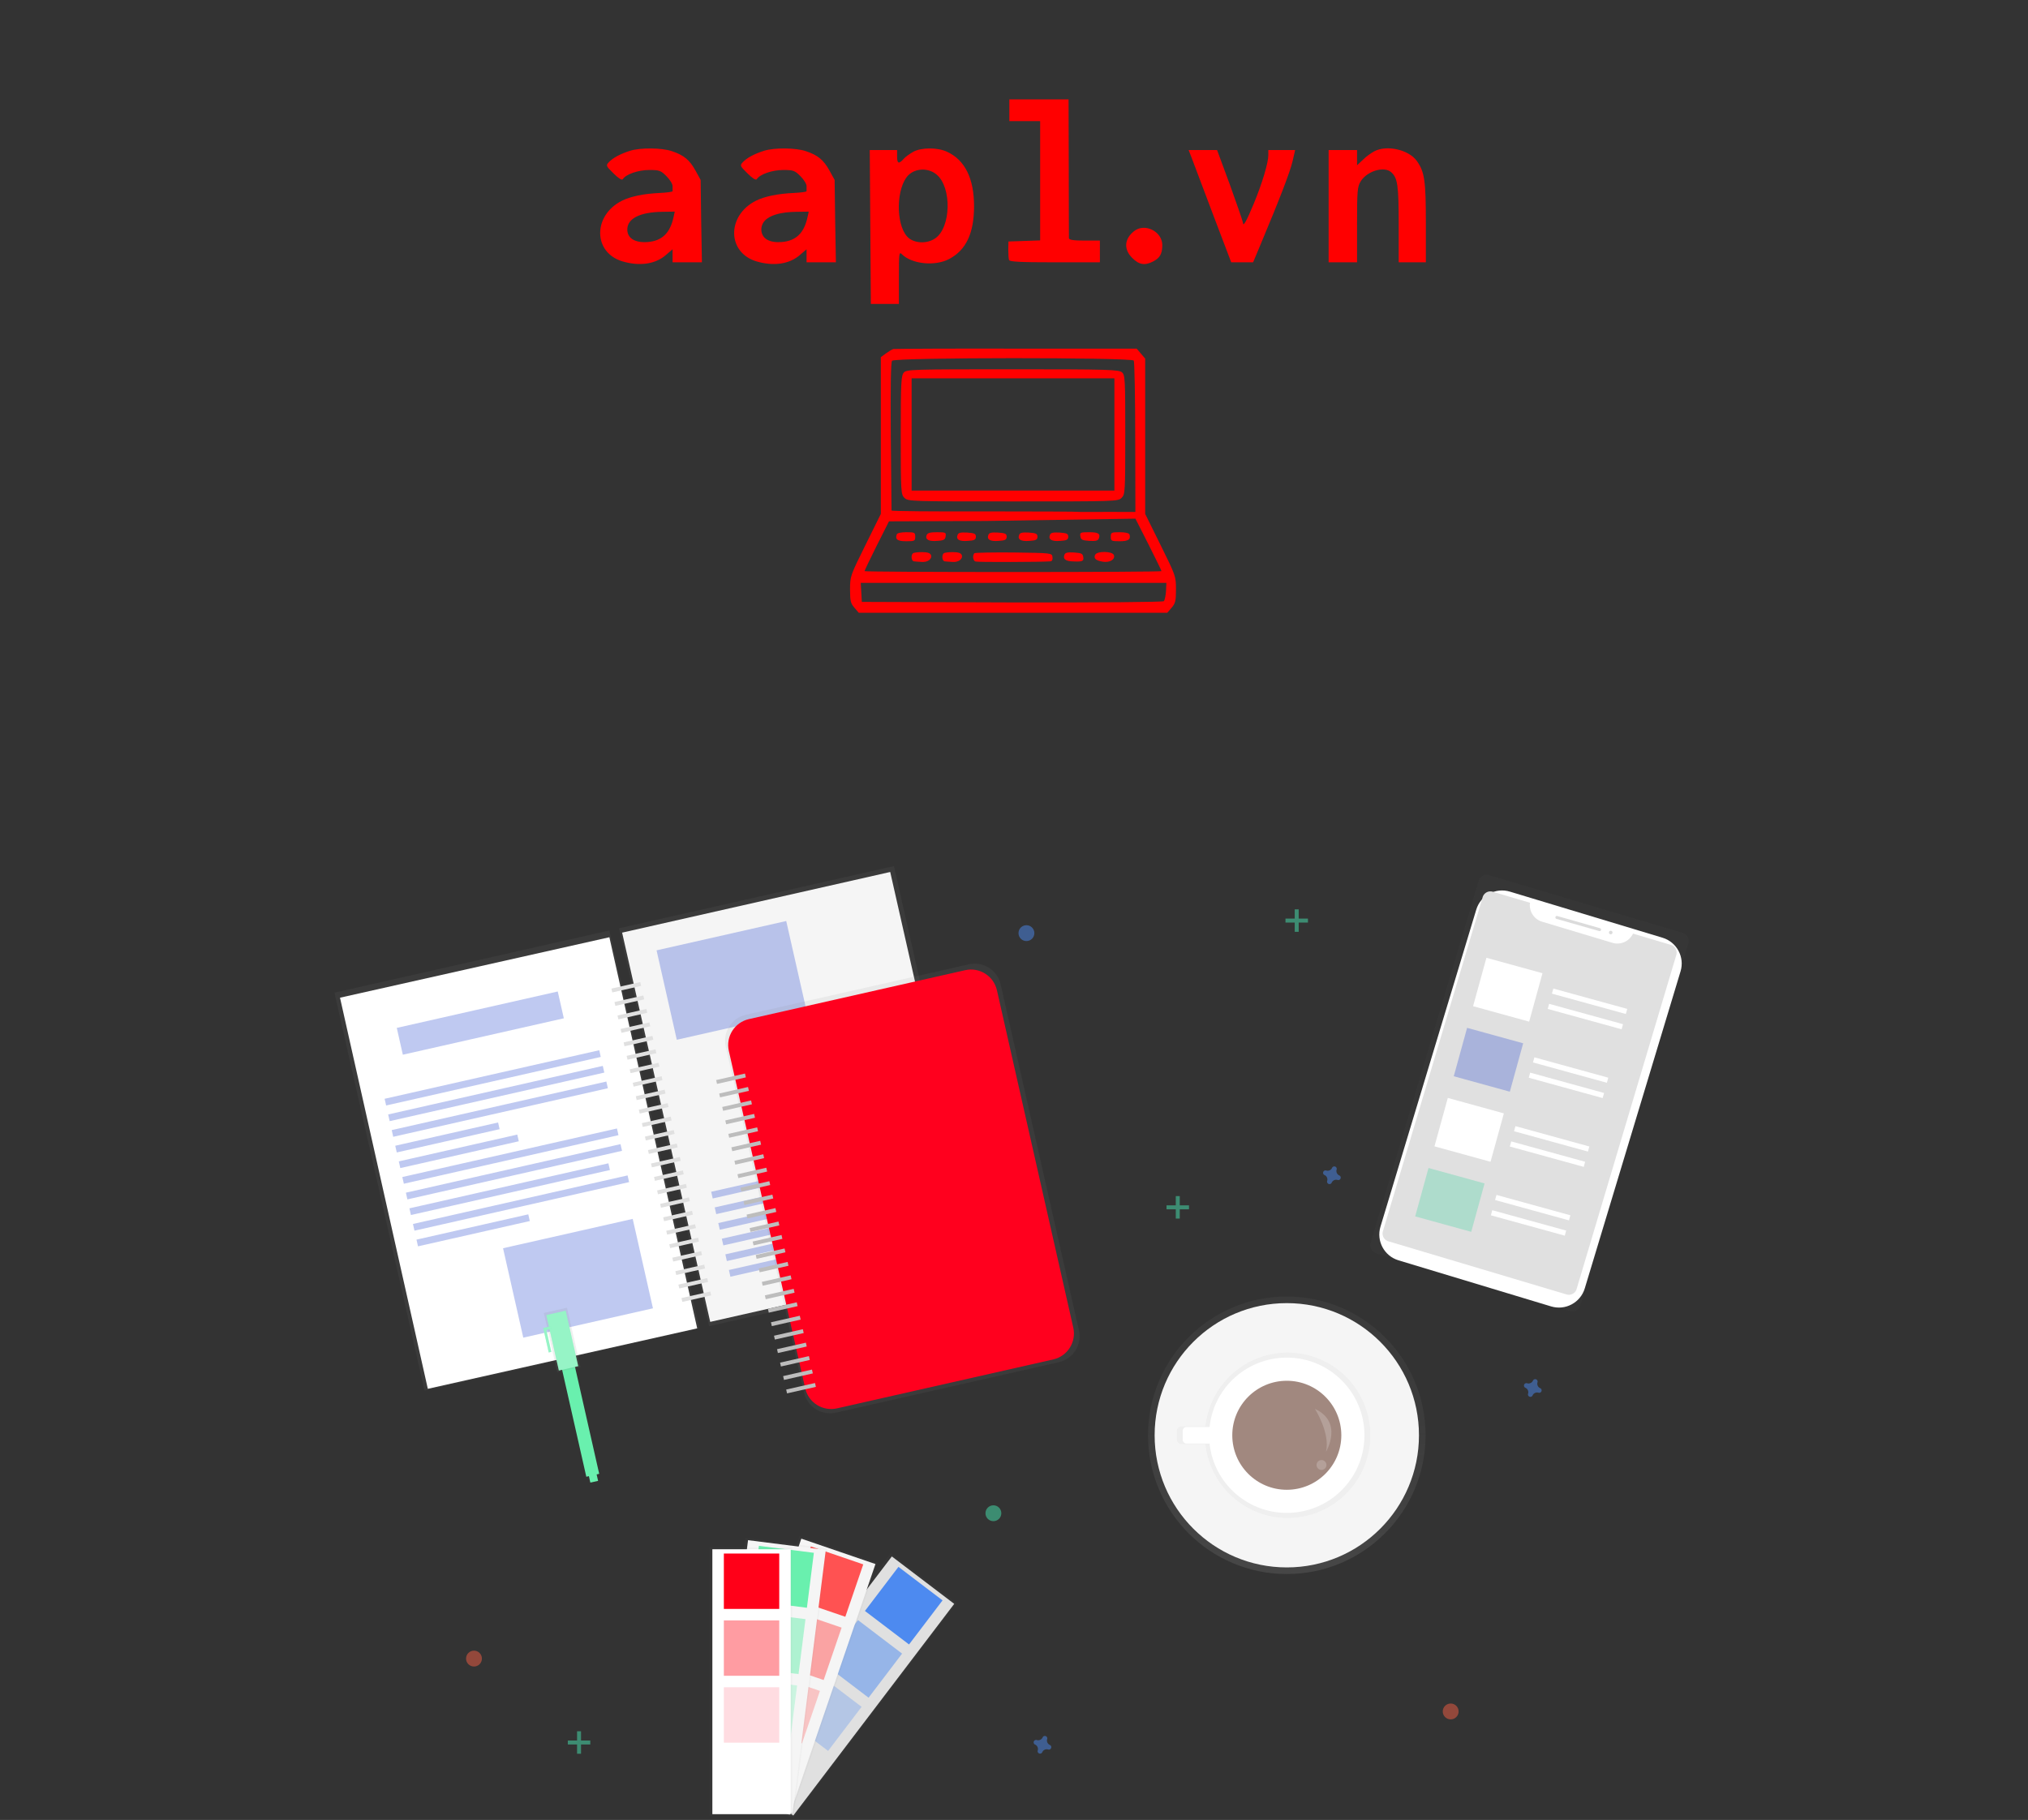 <svg viewBox="0 0 1025 920" xmlns="http://www.w3.org/2000/svg" fill-rule="evenodd" clip-rule="evenodd" stroke-linejoin="round" stroke-miterlimit="2"><rect x="0" y="0" width="1025" height="920" fill="#333333" stroke="none"/><g transform="translate(168.385 437.806) scale(.668)"><circle cx="721.55" cy="430.76" r="105" fill="url(#_Linear1)"/><circle cx="721.55" cy="430.76" r="100" fill="#f5f5f5"/><path d="M86.35.3C53.596-.835 25.528 23.523 22.04 56.11h-18A3.64 3.64 0 00.4 59.75v6a3.64 3.64 0 003.64 3.64h18c3.539 33.189 32.532 57.741 65.851 55.763 33.319-1.978 59.204-29.787 58.792-63.162C146.271 28.616 119.707 1.455 86.35.3z" fill="url(#_Linear2)" fill-rule="nonzero" transform="translate(638 368)" opacity=".5"/><path d="M723.54 372.04c-30.776-1.045-57.136 21.851-60.41 52.47h-17.42a2.92 2.92 0 00-2.92 2.92v6.68a2.92 2.92 0 002.92 2.92h17.42c3.356 31.192 30.627 54.245 61.942 52.36 31.316-1.885 55.626-28.041 55.216-59.411-.41-31.37-25.394-56.883-56.748-57.949v.01z" fill="#fff" fill-rule="nonzero"/><circle cx="721.55" cy="430.76" r="41.25" fill="#a1887f"/><path d="M742.8 410.76s11.77 18.28 8.41 32.5c-.01 0 13.44-22.34-8.41-32.5z" fill="#fff" fill-opacity=".2" fill-rule="nonzero"/><circle cx="747.8" cy="453.26" r="3.75" fill="#fff" fill-opacity=".2"/><path fill="url(#_Linear3)" d="M32.426 68.463h213.27v308.72H32.426z" transform="rotate(-12.75 139.06 222.823)"/><path fill="url(#_Linear4)" d="M247.725 19.75h213.27v308.72h-213.27z" transform="rotate(-12.75 354.36 174.11)"/><path fill="#fff" d="M5.185 99.627l203.81-45.754 66.443 295.97-203.81 45.754z"/><path fill="#f5f5f5" d="M218.64 50.382L421.483 4.483l66.653 294.563-202.842 45.899z"/><path fill="#e0e0e0" d="M210.548 92.724l21.818-4.937.658 2.907-21.819 4.937zm2.31 10.18l21.818-4.937.658 2.907-21.818 4.937zm2.302 10.191l21.818-4.937.658 2.907-21.818 4.937zm2.3 10.181l21.818-4.937.658 2.907-21.818 4.937zm2.31 10.179l21.818-4.937.658 2.907-21.819 4.937zm2.3 10.182l21.818-4.937.658 2.907-21.818 4.937zm2.309 10.179l21.818-4.937.658 2.907-21.818 4.937zm2.301 10.191l21.82-4.937.657 2.907-21.819 4.937zm2.31 10.179l21.82-4.937.657 2.907-21.819 4.937zm2.3 10.181l21.82-4.937.657 2.907-21.819 4.937zm2.31 10.18l21.82-4.937.657 2.907-21.818 4.937zm2.303 10.191l21.818-4.937.658 2.907-21.819 4.937zm2.3 10.182l21.818-4.938.658 2.907-21.819 4.937zm2.3 10.178l21.818-4.937.658 2.907-21.819 4.937zm2.3 10.182l21.818-4.937.658 2.907-21.819 4.937zm2.312 10.19l21.818-4.938.658 2.907-21.818 4.937zm2.3 10.18l21.818-4.937.658 2.907-21.819 4.937zm2.31 10.18l21.818-4.938.658 2.907-21.819 4.937zm2.3 10.181l21.818-4.937.658 2.907-21.819 4.937zm2.311 10.189l21.818-4.937.658 2.907-21.818 4.937zm2.3 10.181l21.818-4.937.658 2.907-21.819 4.937zm2.3 10.181l21.818-4.937.658 2.907-21.819 4.937zm2.31 10.179l21.818-4.937.658 2.907-21.819 4.937zm2.3 10.182l21.818-4.937.658 2.907-21.819 4.937z"/><path fill="#294ace" fill-opacity=".3" d="M48.136 122.474l121.8-27.56 4.594 20.296-121.801 27.56zm-9.198 53.648l162.394-36.746 1.148 5.072-162.395 36.746zm2.677 11.848l162.394-36.747 1.148 5.072L42.762 193.04zm2.689 11.845l162.394-36.746 1.148 5.072L45.45 204.887zm2.673 11.845l77.812-17.608 1.148 5.072-77.813 17.607zm2.684 11.832l89.654-20.286 1.147 5.072-89.653 20.286zm2.674 11.843l162.394-36.746 1.148 5.072-162.395 36.746zm2.687 11.847l162.394-36.746 1.148 5.072-162.395 36.746zm2.678 11.841l150.554-34.067 1.148 5.072-150.554 34.066zm2.676 11.832l162.394-36.746 1.148 5.072-162.395 36.746zm2.676 11.853l84.582-19.14 1.147 5.073L64.2 287.779zm222.98-36.228l89.654-20.286 1.147 5.072-89.653 20.286zm2.674 11.842L451.1 221.576l1.148 5.072-162.395 36.746zm2.687 11.838l162.394-36.747 1.148 5.072L292.54 275.23zm2.678 11.84l150.554-34.067 1.147 5.072L295.22 287.07zm2.676 11.842l162.394-36.746 1.148 5.072-162.395 36.746zm2.676 11.844l84.582-19.14 1.147 5.073-84.581 19.138zm-170.881-16.47l98.11-22.2 15.312 67.67-98.11 22.2zM244.694 63.784l98.11-22.2 15.312 67.669-98.11 22.2zm96.022 70.732l98.11-22.2 15.312 67.669-98.11 22.2z"/><path d="M537.296 109.745c0-11.097-9.01-20.107-20.107-20.107H344.133c-11.097 0-20.107 9.01-20.107 20.107v268.506c0 11.097 9.01 20.107 20.107 20.107h173.056c11.097 0 20.107-9.01 20.107-20.107V109.745z" fill="url(#_Linear5)" transform="rotate(-12.75 430.66 243.999)"/><path d="M502.22 93.983c-2.448-10.823-13.224-17.623-24.048-15.174l-163.62 37.024c-10.823 2.449-17.622 13.225-15.173 24.048l57.778 255.341c2.449 10.823 13.225 17.623 24.048 15.174l163.62-37.024c10.823-2.449 17.623-13.225 15.173-24.048L502.221 93.983z" fill="#ff001e"/><path fill="#bdbdbd" d="M289.78 161.952l21.82-4.937.657 2.907-21.818 4.937zm2.31 10.179l21.82-4.937.657 2.907-21.819 4.937zm2.3 10.181l21.82-4.937.657 2.907-21.819 4.937zm2.313 10.189l21.818-4.937.658 2.907-21.819 4.937zm2.3 10.182l21.818-4.937.658 2.907-21.818 4.937zm2.309 10.179l21.818-4.937.658 2.907-21.819 4.937zm2.3 10.181l21.818-4.937.658 2.907-21.819 4.937zm2.3 10.179l21.818-4.937.658 2.907-21.819 4.937zm2.302 10.191l21.818-4.937.658 2.907-21.819 4.937zm2.3 10.182l21.818-4.937.658 2.907-21.819 4.937zm2.31 10.179l21.818-4.937.658 2.907-21.819 4.937zm2.3 10.181l21.818-4.937.658 2.907-21.819 4.937zm2.312 10.189l21.818-4.937.658 2.907-21.819 4.937zm2.3 10.182l21.818-4.937.658 2.907-21.819 4.937zm2.31 10.179l21.818-4.937.658 2.907-21.819 4.937zm2.3 10.181l21.818-4.937.658 2.907-21.819 4.937zm2.312 10.189l21.818-4.937.658 2.907-21.819 4.937zm2.3 10.182l21.818-4.937.658 2.907-21.819 4.937zm2.3 10.181l21.818-4.937.658 2.907-21.819 4.937zm2.309 10.179l21.818-4.937.658 2.907-21.819 4.937zm2.293 10.191l21.818-4.937.658 2.907-21.819 4.937zm2.309 10.179l21.818-4.937.658 2.907-21.819 4.937zm2.3 10.183l21.818-4.938.658 2.907-21.819 4.937zm2.31 10.178l21.818-4.937.658 2.907-21.819 4.937z"/><path fill="#69f0ae" d="M171.46 373.393l9.754-2.207 20.083 88.757-9.753 2.207z"/><path fill="url(#_Linear6)" d="M5.246 1.639h18v46h-18z" transform="rotate(-12.75 1588.476 -519.92)" opacity=".5"/><path fill="#69f0ae" d="M161.292 339.808l14.63-3.31 9.49 41.94-14.63 3.31z"/><path fill="#fff" fill-opacity=".3" d="M161.292 339.808l14.63-3.31 9.49 41.94-14.63 3.31z"/><path fill="#69f0ae" d="M193.278 460.729l5.852-1.324 1.324 5.852-5.852 1.324z"/><path d="M164.76 348.24l-5.85 1.32.44 1.95 3.75 16.58 1.95-.44-3.75-16.58 3.9-.88-.44-1.95z" fill="#69f0ae" fill-rule="nonzero"/><path d="M164.76 348.24l-5.85 1.32.44 1.95 3.75 16.58 1.95-.44-3.75-16.58 3.9-.88-.44-1.95z" fill="#fff" fill-opacity=".3" fill-rule="nonzero"/><g opacity=".5" fill="#47e6b1"><path d="M184.55 654.76h3v17h-3z"/><path d="M194.55 661.76v3h-17v-3z"/></g><g opacity=".5" fill="#47e6b1"><path d="M727.55 32.76h3v17h-3z"/><path d="M737.55 39.76v3h-17v-3z"/></g><g opacity=".5" fill="#47e6b1"><path d="M637.55 249.76h3v17h-3z"/><path d="M647.55 256.76v3h-17v-3z"/></g><g opacity=".5" fill="#47e6b1"><path d="M895.15 288.76h3v17h-3z"/><path d="M905.15 295.77v3h-17v-3z"/></g><path d="M359.24 653.11a3.67 3.67 0 01-2-4.44 1.74 1.74 0 00.08-.41 1.841 1.841 0 00-3.31-1.22c-.08.112-.148.233-.2.36a3.67 3.67 0 01-4.44 2 1.74 1.74 0 00-.41-.08 1.841 1.841 0 00-1.22 3.31c.112.08.233.148.36.2a3.67 3.67 0 012 4.44 1.74 1.74 0 00-.08.41 1.84 1.84 0 003.53.87 3.67 3.67 0 014.44-2c.133.043.271.07.41.08a1.841 1.841 0 001.22-3.31 1.784 1.784 0 00-.38-.21zm183 12a3.67 3.67 0 01-2-4.44 1.74 1.74 0 00.08-.41 1.841 1.841 0 00-3.31-1.22c-.08.112-.148.233-.2.36a3.67 3.67 0 01-4.44 2 1.74 1.74 0 00-.41-.08 1.841 1.841 0 00-1.22 3.31c.112.08.233.148.36.2a3.67 3.67 0 012 4.44 1.74 1.74 0 00-.08.41 1.84 1.84 0 003.53.87 3.67 3.67 0 014.44-2c.133.043.271.07.41.08a1.841 1.841 0 001.22-3.31 1.784 1.784 0 00-.38-.21zm219-431a3.67 3.67 0 01-2-4.44 1.74 1.74 0 00.08-.41 1.841 1.841 0 00-3.31-1.22c-.08.112-.148.233-.2.36a3.67 3.67 0 01-4.44 2 1.74 1.74 0 00-.41-.08 1.841 1.841 0 00-1.22 3.31c.112.08.233.148.36.2a3.67 3.67 0 012 4.44 1.74 1.74 0 00-.08.41 1.84 1.84 0 003.53.87 3.67 3.67 0 014.44-2c.133.043.271.07.41.08a1.841 1.841 0 001.22-3.31 1.784 1.784 0 00-.38-.21zm152 161a3.67 3.67 0 01-2-4.44 1.74 1.74 0 00.08-.41 1.841 1.841 0 00-3.31-1.22c-.08.112-.148.233-.2.36a3.67 3.67 0 01-4.44 2 1.74 1.74 0 00-.41-.08 1.841 1.841 0 00-1.22 3.31c.112.08.233.148.36.2a3.67 3.67 0 012 4.44 1.74 1.74 0 00-.08.41 1.84 1.84 0 003.53.87 3.67 3.67 0 014.44-2c.133.043.271.07.41.08a1.841 1.841 0 001.22-3.31 1.784 1.784 0 00-.38-.21z" fill="#4d8af0" fill-opacity=".5" fill-rule="nonzero"/><circle cx="106.55" cy="599.76" r="6" fill="#f55f44" fill-opacity=".5"/><circle cx="524.55" cy="50.76" r="6" fill="#4d8af0" fill-opacity=".5"/><circle cx="499.55" cy="489.76" r="6" fill="#47e6b1" fill-opacity=".5"/><circle cx="845.55" cy="639.76" r="6" fill="#f55f44" fill-opacity=".5"/><path d="M-20.814 84.083h286a6.28 6.28 0 016.28 6.28v152.94a6.29 6.29 0 01-6.29 6.29h-286a6.28 6.28 0 01-6.28-6.28V90.383a6.284 6.284 0 016.29-6.3z" fill="url(#_Linear7)" fill-rule="nonzero" transform="rotate(-73.39 517.036 -355.995)" opacity=".5"/><path d="M1019.475 79.674c3.256-10.78-2.853-22.178-13.634-25.435l-115.51-34.894c-10.781-3.257-22.179 2.852-25.435 13.633l-72.484 239.946c-3.257 10.781 2.852 22.179 13.633 25.435l115.51 34.894c10.782 3.257 22.18-2.852 25.436-13.633l72.484-239.946z" fill="#fff"/><path d="M983.5 51.11a13.05 13.05 0 01-15.5 7l-53.29-16a13.05 13.05 0 01-9.15-14.32l-28.21-8.37a6.12 6.12 0 00-7.61 4.11l-75.47 252.82a6.12 6.12 0 004.11 7.61l134.84 40.23a6.12 6.12 0 007.61-4.11l75.44-252.82a6.127 6.127 0 00-4.11-7.61l-28.66-8.54z" fill="#e0e0e0" fill-rule="nonzero"/><path d="M959.298 48.408a1.12 1.12 0 00-.77-1.384l-32.355-9.21a1.12 1.12 0 00-.613 2.154l32.354 9.21a1.12 1.12 0 001.384-.77z" fill="#dbdbdb"/><circle cx="966.645" cy="50.297" r="1.35" fill="#dbdbdb" transform="rotate(-74.11 966.645 50.297)"/><path fill="#fff" d="M872.585 69.416l42.42 11.684-10.09 36.636-42.42-11.684z"/><path fill="#294ace" fill-opacity=".3" d="M857.97 122.433l42.42 11.685-10.09 36.635-42.421-11.684z"/><path fill="#fff" d="M843.371 175.472l42.42 11.685-10.09 36.635-42.421-11.684z"/><path fill="#3ad29f" fill-opacity=".3" d="M828.766 228.488l42.42 11.685-10.09 36.635-42.42-11.684z"/><path fill="#fff" d="M923.216 92.7l55.918 15.403-1.063 3.856-55.917-15.402zm-3.188 11.569l55.917 15.402-1.062 3.856-55.917-15.402zm-11.152 40.485l55.917 15.402-1.062 3.856-55.917-15.402zm-3.188 11.576l55.918 15.403-1.063 3.856-55.917-15.402zm-11.152 40.486l55.917 15.403-1.062 3.856-55.917-15.402zm-3.188 11.567l55.918 15.403-1.063 3.856-55.917-15.402zm-11.152 40.496l55.917 15.402-1.062 3.857-55.917-15.403zm-3.188 11.568l55.918 15.402-1.062 3.857-55.918-15.403z"/><path fill="url(#_Linear8)" d="M-15.015 68.962h203.96v62.36h-203.96z" transform="rotate(-52.76 760.19 59.72)" opacity=".5"/><path fill="#e0e0e0" d="M422.713 522.464l47.202 35.88-121.776 160.2-47.201-35.88z"/><path fill="#4d8af0" d="M427.718 530.335l33.365 25.362-25.362 33.364-33.365-25.362z"/><path fill="#4d8af0" fill-opacity=".5" d="M397.105 570.622l33.365 25.363-25.362 33.364-33.365-25.362z"/><path fill="#4d8af0" fill-opacity=".3" d="M366.475 610.904l33.365 25.362-25.362 33.365-33.365-25.362z"/><path fill="url(#_Linear9)" d="M-38.229 75.12h203.2v62.36h-203.2z" transform="rotate(-71.1 561.11 159.691)" opacity=".5"/><path fill="#f5f5f5" d="M354.228 509l56.093 19.206-64.936 189.661-56.093-19.205z"/><path fill="#ff5252" d="M361.438 514.89l39.65 13.575-13.575 39.65-39.65-13.575z"/><path fill="#ff5252" fill-opacity=".5" d="M345.056 562.76l39.65 13.576-13.575 39.65-39.65-13.575z"/><path fill="#ff5252" fill-opacity=".3" d="M328.66 610.64l39.65 13.575-13.575 39.65-39.65-13.575z"/><path fill="url(#_Linear10)" d="M-57.408 74.045h203.2v62.36h-203.2z" transform="rotate(-82.8 475.298 197.023)" opacity=".5"/><path fill="#f5f5f5" d="M313.91 510.15l58.822 7.431-25.125 198.89-58.823-7.432z"/><path fill="#69f0ae" d="M322.135 514.455l41.58 5.253-5.253 41.58-41.58-5.253z"/><path fill="#69f0ae" fill-opacity=".5" d="M315.793 564.654l41.58 5.253-5.253 41.58-41.58-5.254z"/><path fill="#69f0ae" fill-opacity=".3" d="M309.45 614.853l41.58 5.253-5.252 41.58-41.58-5.253z"/><path fill="url(#_Linear11)" d="M.88.66h62.36v203.2H.88z" transform="translate(284 515)" opacity=".5"/><path fill="#fff" d="M286.92 517.02h59.29v200.47h-59.29z"/><path fill="#ff0018" d="M295.61 520.26h41.91v41.91h-41.91z"/><path fill="#f01" fill-opacity=".39" d="M295.61 570.86h41.91v41.91h-41.91z"/><path fill="#ff0029" fill-opacity=".14" d="M295.61 621.47h41.91v41.91h-41.91z"/></g><path d="M510.153 50.24v10.98h15.557v60.308l-7.962.275-8.053.274-.092 4.118c0 2.288.184 4.668.367 5.217.274.915 5.765 1.19 23.153 1.19h22.787V121.62h-7.779c-5.582 0-7.779-.366-7.87-1.19 0-.549-.092-16.656-.092-35.69l-.091-34.502h-29.925zM318.43 76.23c-4.943 1.555-8.786 3.66-10.708 5.765-1.556 1.647-1.464 1.922 2.38 5.674 2.47 2.47 4.209 3.569 4.667 2.928 1.464-2.47 7.778-4.667 13.36-4.667 5.125 0 5.858.275 8.695 3.111 1.738 1.74 3.111 3.936 3.111 5.034v2.562c0 .366-2.928.732-6.589.915-7.962.366-14.642 1.74-19.035 3.936-14.825 7.504-14.55 26.264.366 30.657 8.694 2.562 16.747 1.373 22.055-3.386l3.203-2.746v6.59h14.825l-.366-20.866-.274-20.774-2.563-4.667c-3.02-5.49-5.948-7.87-11.988-9.884-5.125-1.738-15.924-1.83-21.14-.183zm21.963 33.677c-1.74 7.962-5.857 11.897-13.087 12.446-6.406.457-10.25-1.922-10.25-6.315 0-5.582 6.315-8.785 17.663-8.968l6.314-.092-.64 2.929zM386.15 76.23c-4.942 1.555-8.785 3.66-10.707 5.765-1.556 1.647-1.464 1.922 2.38 5.674 2.47 2.47 4.209 3.569 4.666 2.928 1.465-2.47 7.78-4.667 13.362-4.667 5.124 0 5.857.275 8.694 3.111 1.738 1.74 3.111 3.936 3.111 5.034v2.562c0 .366-2.928.732-6.589.915-7.962.366-14.642 1.74-19.035 3.936-14.826 7.504-14.551 26.264.366 30.657 8.694 2.562 16.747 1.373 22.055-3.386l3.203-2.746v6.59h14.825l-.366-20.866-.274-20.774-2.563-4.667c-3.02-5.49-5.948-7.87-11.988-9.884-5.125-1.738-15.924-1.83-21.14-.183zm21.964 33.677c-1.74 7.962-5.857 11.897-13.087 12.446-2.511.18-5.322.022-7.527-1.338-3.362-2.074-3.494-6.768-.912-9.494 1.404-1.481 3.362-2.395 5.276-3.005 3.395-1.082 7.036-1.39 10.576-1.446l6.314-.092-.64 2.929zm53.536-33.22c-1.739 1.007-4.027 2.562-4.942 3.66-2.471 2.746-3.295 2.38-3.295-1.28v-3.204h-13.818l.549 77.788h14.185V140.29c0-12.172.091-13.178 1.464-11.806 5.033 5.034 16.747 6.223 23.885 2.471 8.603-4.484 12.63-13.086 12.63-26.722 0-14.093-4.668-23.428-13.728-27.546-4.759-2.196-12.72-2.196-16.93 0zm11.805 11.622c7.687 6.498 7.23 26.814-.823 32.214-4.393 3.02-11.257 2.47-14.277-1.099-5.765-6.68-5.308-24.709.732-30.84 3.66-3.66 10.25-3.844 14.368-.275zM694.58 76.504c-1.465.732-4.119 2.654-5.674 4.21l-3.02 2.837v-7.688h-14.368v56.74h14.368v-19.036c0-17.204.183-19.218 1.83-21.872 3.112-5.124 11.622-7.778 15.283-4.758 3.386 2.837 3.935 6.589 3.935 26.447v19.219h13.727v-19.95c0-21.324-.64-25.808-4.575-31.299-4.027-5.674-15.192-8.236-21.506-4.85zm-91.973 4.118c1.007 2.654 5.857 15.466 10.708 28.37l8.968 23.61h11.073l3.935-9.425c9.61-22.88 14.826-36.515 16.015-41.731l1.282-5.583h-13.545v2.563c0 3.843-3.111 14.276-7.32 24.434-3.661 8.877-5.492 12.08-5.492 9.792 0-.549-2.928-9.06-6.497-18.943l-6.59-17.846h-14.367l1.83 4.76zm-29.434 36.24c-4.942 3.935-5.308 9.151-.915 13.544 3.478 3.478 6.406 3.935 10.616 1.739 3.386-1.739 4.576-3.935 4.576-8.236 0-6.955-8.969-11.348-14.277-7.047zM451.6 176.423c-1.281.183-6.406 4.118-6.406 4.118v79.252l-7.779 15.74c-7.595 15.375-7.778 15.741-7.778 22.33 0 5.857.274 7.138 2.196 9.335l2.196 2.562h155.942l2.196-2.562c1.922-2.197 2.196-3.478 2.196-9.335 0-6.589-.183-6.955-7.779-22.33l-7.778-15.74v-78.52l-4.301-5.033h-60.309c-33.22-.091-61.315.092-62.596.183zm121.44 5.857c.366.64.732 18.852.732 40.541l.092 39.352 6.589 12.995c3.66 7.23 6.59 13.27 6.59 13.544 0 .274-33.77.457-75.043.457s-75.042-.183-75.042-.457c0-.275 2.745-6.04 6.131-12.812l6.223-12.355 48.96-.183 76.869-1.19v-3.385c-2.628-.048-25.664.02-29.006 0-.915-.184-22.787-.275-48.503-.275-25.807.091-46.947-.092-47.038-.458 0-.274-.184-17.113-.367-37.52-.183-24.801 0-37.43.641-38.162 1.373-1.74 121.074-1.74 122.172-.092zm16.29 116.59c-.183 2.288-.64 4.576-1.098 5.033-.458.458-32.854.732-76.781.64l-75.866-.274-.274-4.85-.275-4.759h154.477l-.183 4.21z" fill="red" fill-rule="nonzero"/><path d="M456.817 188.32c-1.373 1.556-1.556 5.033-1.556 31.573 0 28.735.091 30.017 1.83 31.755 1.83 1.83 3.02 1.83 54.909 1.83 51.889 0 53.079 0 54.909-1.83 1.739-1.738 1.83-3.02 1.83-31.847 0-28.003-.091-30.2-1.647-31.572-1.556-1.373-6.68-1.556-55.275-1.556-50.7 0-53.628.091-55 1.647zm106.431 2.929v56.739H460.752v-56.74h102.496zm-110.001 78.885c-.915 2.563.366 3.478 4.85 3.478 4.21 0 4.485-.183 4.485-2.288s-.275-2.288-4.484-2.288c-2.746 0-4.668.458-4.85 1.098zm15.1.366c-.823 2.197 1.007 3.295 5.308 2.929 3.386-.183 4.118-.64 4.301-2.38.275-1.83 0-2.013-4.392-2.013-3.386 0-4.76.366-5.217 1.464zm15.649-.091c-.915 2.288.824 3.386 5.217 3.02 3.294-.183 4.026-.64 4.026-2.105 0-1.556-.732-1.83-4.392-2.105-3.295-.183-4.485.092-4.85 1.19zm15.558 0c-.915 2.288.824 3.386 5.216 3.02 3.295-.183 4.027-.64 4.027-2.105 0-1.556-.732-1.83-4.393-2.105-3.294-.183-4.484.092-4.85 1.19zm15.557 0c-.915 2.288.824 3.386 5.217 3.02 3.294-.183 4.026-.64 4.026-2.105 0-1.556-.732-1.83-4.392-2.105-3.295-.183-4.485.092-4.85 1.19zm15.558 0c-.915 2.288.824 3.386 5.216 3.02 3.295-.183 4.027-.64 4.027-2.105 0-1.556-.732-1.83-4.393-2.105-3.294-.183-4.484.092-4.85 1.19zm15.374.641c.275 1.83.916 2.104 4.485 2.379 3.294.183 4.392-.092 4.85-1.19.915-2.47-.183-3.203-5.033-3.203-4.302 0-4.576.183-4.302 2.014zm15.375.274c0 2.105.274 2.288 4.484 2.288 4.393 0 5.766-.915 4.942-3.478-.275-.64-2.105-1.098-4.942-1.098-4.21 0-4.484.183-4.484 2.288zm-100.026 8.419c-1.098 1.007-.732 3.936.55 4.027.548.092 2.196.183 3.66.275 3.203.366 5.674-1.465 4.942-3.478-.458-1.007-1.74-1.464-4.576-1.464-2.196 0-4.301.274-4.576.64zm15.558 0c-1.098 1.007-.732 3.936.549 4.027.549.092 2.196.183 3.66.275 3.203.366 5.674-1.465 4.942-3.478-.457-1.007-1.739-1.464-4.575-1.464-2.197 0-4.302.274-4.576.64zm15.557-.091c-1.098 1.098-.732 3.844.55 4.21.915.366 33.585.274 37.795-.092.915-.091 1.281-.824 1.098-2.196-.274-2.014-.366-2.014-19.584-2.288-10.524-.092-19.493.091-19.859.366zm45.483.824c-.824 2.013.458 3.111 3.752 3.294 5.308.275 6.132 0 5.766-2.196-.275-1.74-.915-2.014-4.668-2.288-3.294-.183-4.484.091-4.85 1.19zm15.466.091c-.732 1.83.458 2.837 4.027 3.386 3.477.55 6.314-1.19 5.49-3.386-.823-2.013-8.693-2.105-9.517 0z" fill="red" fill-rule="nonzero"/><defs><linearGradient id="_Linear1" x1="0" y1="0" x2="1" y2="0" gradientUnits="userSpaceOnUse" gradientTransform="matrix(0 -210 210 0 721.55 535.76)"><stop offset="0" stop-color="gray" stop-opacity=".25"/><stop offset=".54" stop-color="gray" stop-opacity=".12"/><stop offset="1" stop-color="gray" stop-opacity=".1"/></linearGradient><linearGradient id="_Linear2" x1="0" y1="0" x2="1" y2="0" gradientUnits="userSpaceOnUse" gradientTransform="rotate(-90 94831.2 -21935.8) scale(15625.3)"><stop offset="0" stop-color="gray" stop-opacity=".25"/><stop offset=".54" stop-color="gray" stop-opacity=".12"/><stop offset="1" stop-color="gray" stop-opacity=".1"/></linearGradient><linearGradient id="_Linear3" x1="0" y1="0" x2="1" y2="0" gradientUnits="userSpaceOnUse" gradientTransform="matrix(0 -95308 95308 0 50867.5 132293)"><stop offset="0" stop-color="gray" stop-opacity=".25"/><stop offset=".54" stop-color="gray" stop-opacity=".12"/><stop offset="1" stop-color="gray" stop-opacity=".1"/></linearGradient><linearGradient id="_Linear4" x1="0" y1="0" x2="1" y2="0" gradientUnits="userSpaceOnUse" gradientTransform="matrix(0 -95308 95308 0 98155.7 132245)"><stop offset="0" stop-color="gray" stop-opacity=".25"/><stop offset=".54" stop-color="gray" stop-opacity=".12"/><stop offset="1" stop-color="gray" stop-opacity=".1"/></linearGradient><linearGradient id="_Linear5" x1="0" y1="0" x2="1" y2="0" gradientUnits="userSpaceOnUse" gradientTransform="matrix(0 -95308 95308 0 110815 158556)"><stop offset="0" stop-color="gray" stop-opacity=".25"/><stop offset=".54" stop-color="gray" stop-opacity=".12"/><stop offset="1" stop-color="gray" stop-opacity=".1"/></linearGradient><linearGradient id="_Linear6" x1="0" y1="0" x2="1" y2="0" gradientUnits="userSpaceOnUse" gradientTransform="matrix(324 0 0 324 4194.21 19042.9)"><stop offset="0" stop-color="gray" stop-opacity=".25"/><stop offset=".54" stop-color="gray" stop-opacity=".12"/><stop offset="1" stop-color="gray" stop-opacity=".1"/></linearGradient><linearGradient id="_Linear7" x1="0" y1="0" x2="1" y2="0" gradientUnits="userSpaceOnUse" gradientTransform="rotate(-85.874 47325.257 18056.017) scale(51275.51)"><stop offset="0" stop-color="gray" stop-opacity=".25"/><stop offset=".54" stop-color="gray" stop-opacity=".12"/><stop offset="1" stop-color="gray" stop-opacity=".1"/></linearGradient><linearGradient id="_Linear8" x1="0" y1="0" x2="1" y2="0" gradientUnits="userSpaceOnUse" gradientTransform="rotate(-90 73575.3 -26248.1) scale(12718.9)"><stop offset="0" stop-color="gray" stop-opacity=".25"/><stop offset=".54" stop-color="gray" stop-opacity=".12"/><stop offset="1" stop-color="gray" stop-opacity=".1"/></linearGradient><linearGradient id="_Linear9" x1="0" y1="0" x2="1" y2="0" gradientUnits="userSpaceOnUse" gradientTransform="matrix(0 -12671.6 12671.6 0 93198.1 51328.2)"><stop offset="0" stop-color="gray" stop-opacity=".25"/><stop offset=".54" stop-color="gray" stop-opacity=".12"/><stop offset="1" stop-color="gray" stop-opacity=".1"/></linearGradient><linearGradient id="_Linear10" x1="0" y1="0" x2="1" y2="0" gradientUnits="userSpaceOnUse" gradientTransform="matrix(0 -12671.6 12671.6 0 85187 50486.5)"><stop offset="0" stop-color="gray" stop-opacity=".25"/><stop offset=".54" stop-color="gray" stop-opacity=".12"/><stop offset="1" stop-color="gray" stop-opacity=".1"/></linearGradient><linearGradient id="_Linear11" x1="0" y1="0" x2="1" y2="0" gradientUnits="userSpaceOnUse" gradientTransform="matrix(0 -41290.2 41290.2 0 19648 146073)"><stop offset="0" stop-color="gray" stop-opacity=".25"/><stop offset=".54" stop-color="gray" stop-opacity=".12"/><stop offset="1" stop-color="gray" stop-opacity=".1"/></linearGradient></defs></svg>